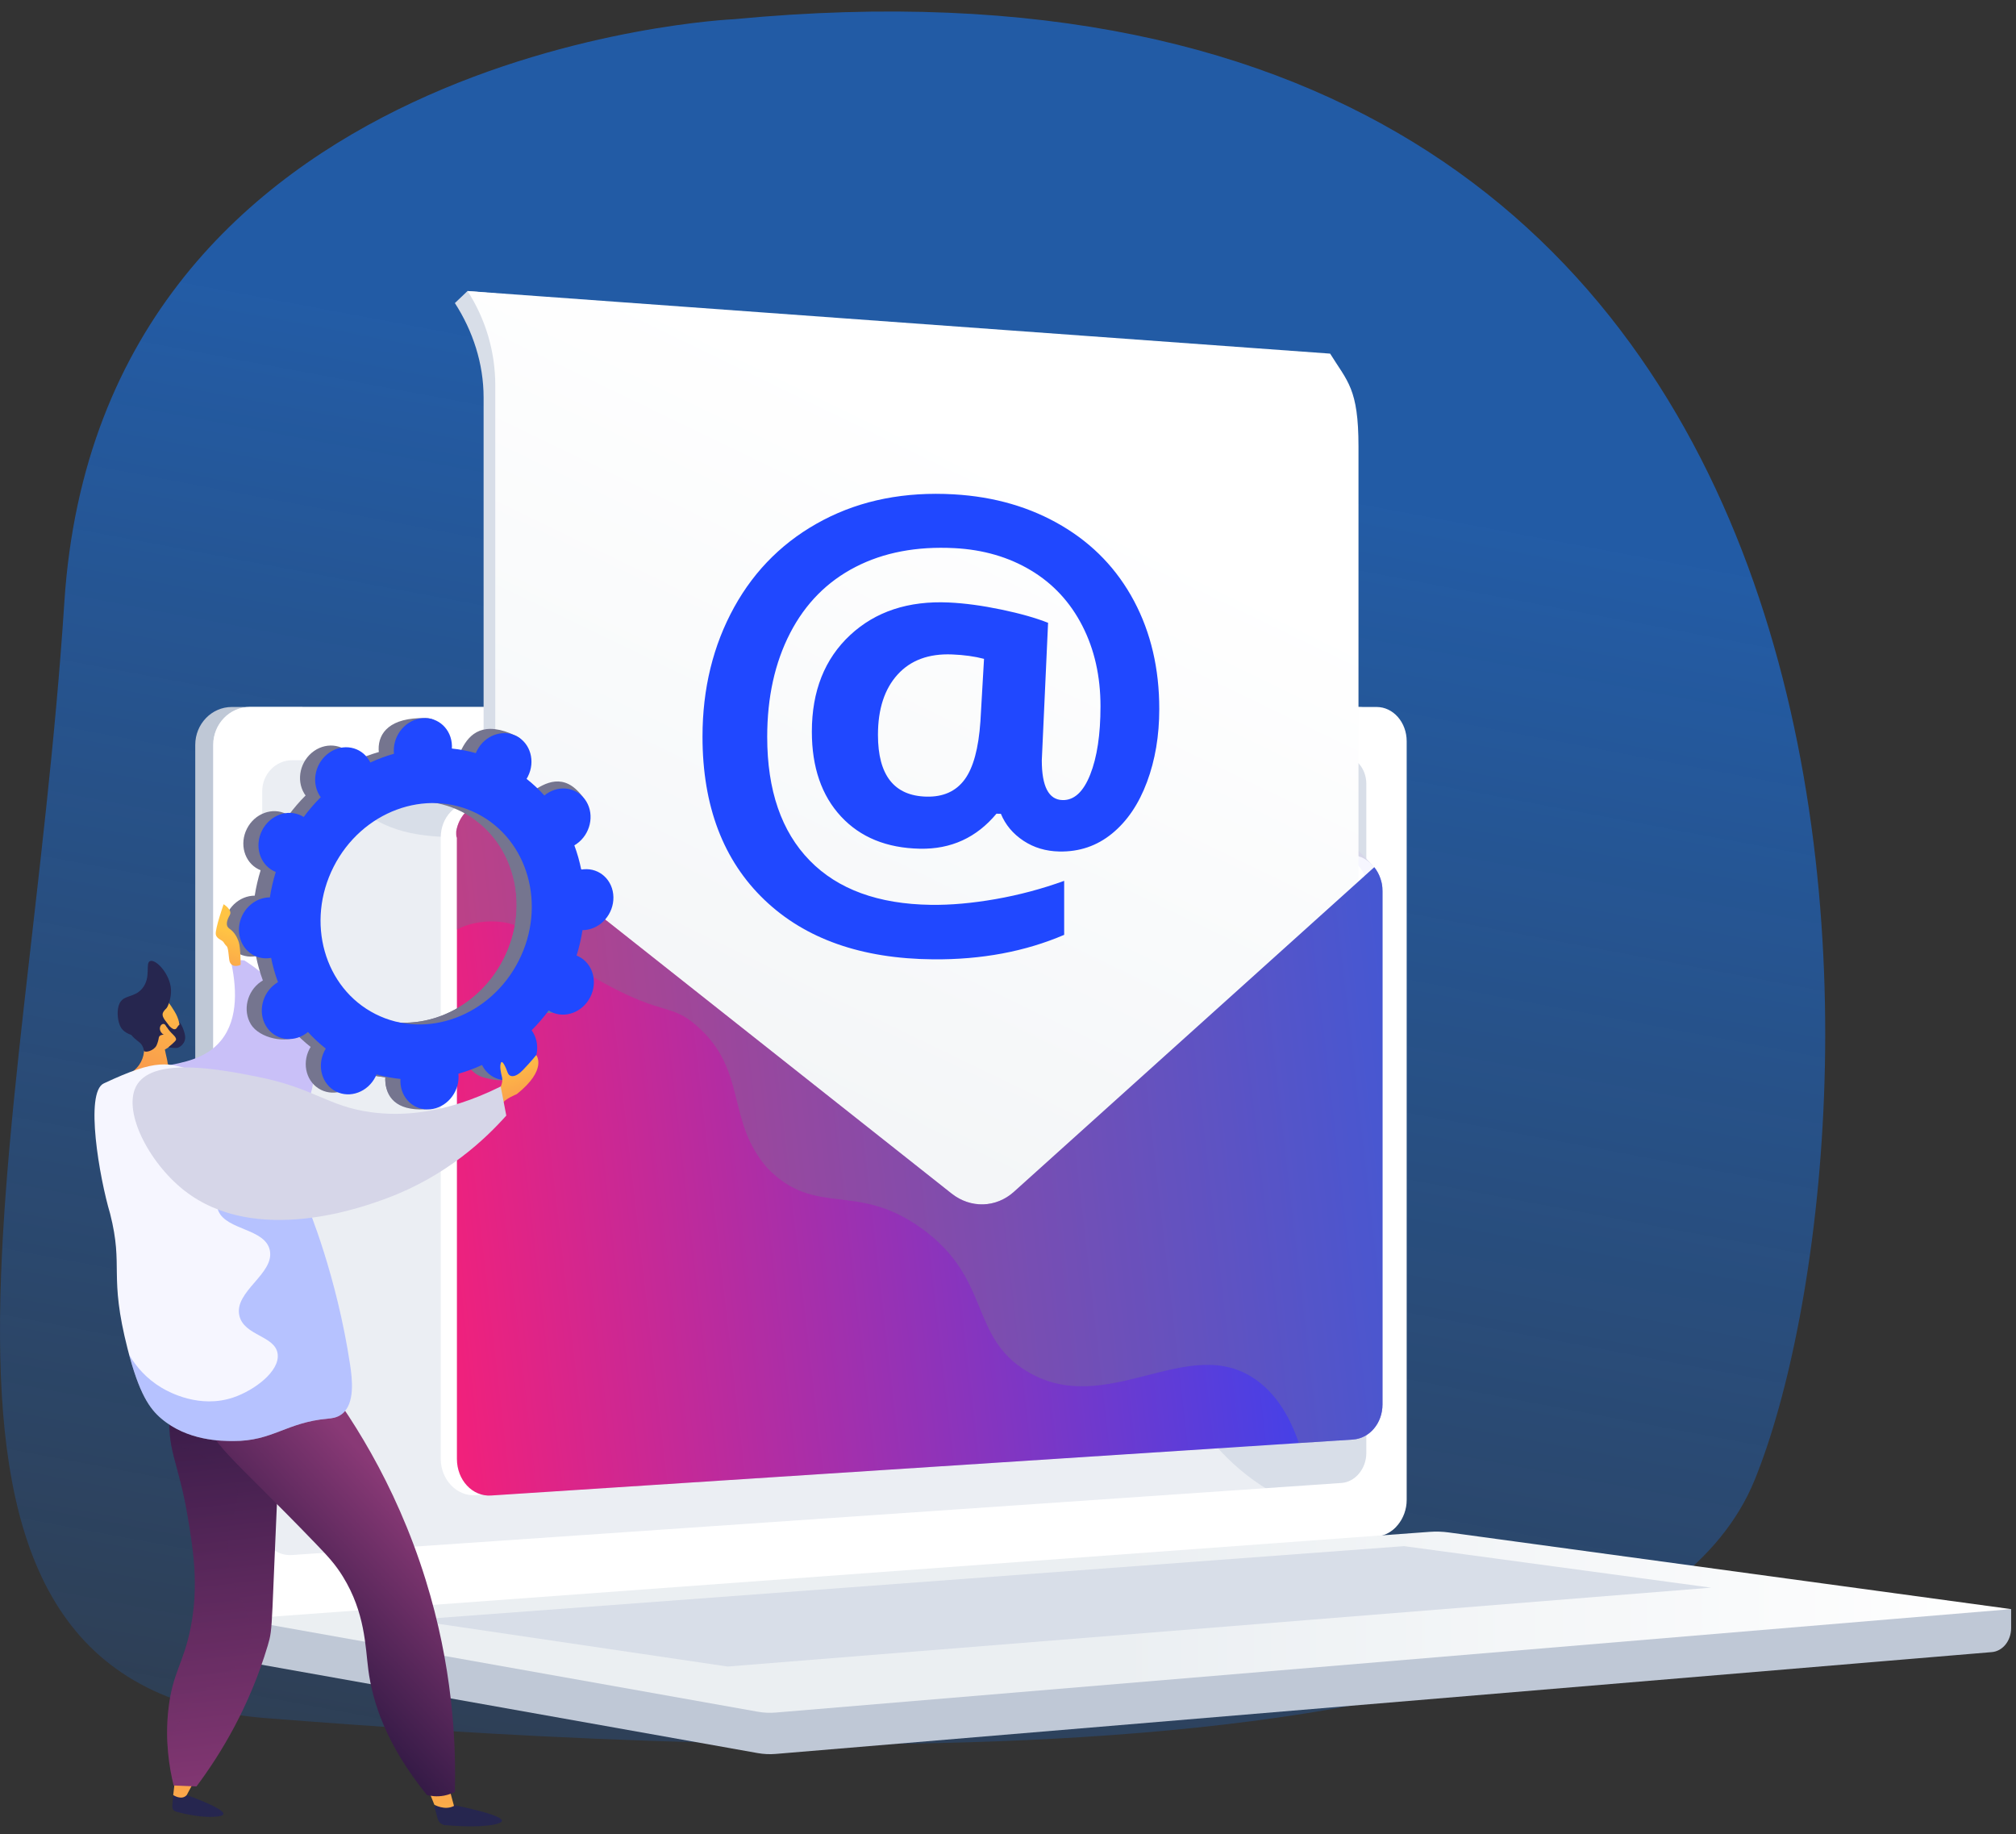 <svg width="166" height="151" viewBox="0 0 166 151" fill="none" xmlns="http://www.w3.org/2000/svg">
<rect x="0" y="0" width="166" height="151" fill="#333333" stroke="none"/>
<path opacity="0.6" d="M60.452 1.58C60.452 1.58 8.259 3.84 5.298 49.587C2.337 95.334 -11.359 138.861 21.955 141.459C55.269 144.058 133.374 149.104 144.479 121.85C155.584 94.597 161.137 -8.017 60.452 1.58Z" fill="url(#paint0_linear)"/>
<path d="M165.599 132.479L19.61 131.217V134.951C19.61 135.965 20.247 136.826 21.109 136.98L62.39 144.332C62.88 144.42 63.377 144.443 63.871 144.401L164.012 136.018C164.906 135.943 165.599 135.079 165.599 134.038V132.479Z" fill="#BFC8D6"/>
<path d="M111.875 126.496L19.087 133.326C17.427 133.448 16.077 132.149 16.077 130.425V61.328C16.077 59.604 17.427 58.206 19.087 58.206H111.875C113.242 58.206 114.349 59.469 114.349 61.028V123.49C114.349 125.049 113.242 126.395 111.875 126.496Z" fill="#BFC8D6"/>
<path d="M113.354 126.496L20.566 133.326C18.906 133.448 17.556 132.149 17.556 130.425V61.328C17.556 59.604 18.906 58.206 20.566 58.206H113.354C114.722 58.206 115.828 59.469 115.828 61.028V123.49C115.828 125.049 114.722 126.395 113.354 126.496Z" fill="white"/>
<path d="M110.464 122.092L24.042 128.025C22.691 128.118 21.592 127.052 21.592 125.644V65.15C21.592 63.742 22.691 62.596 24.042 62.59L110.464 62.217C111.592 62.212 112.505 63.248 112.505 64.53V119.629C112.505 120.912 111.592 122.014 110.464 122.092Z" fill="#D8DEE8"/>
<path d="M70.237 60.096C70.237 60.738 69.76 61.26 69.17 61.261C68.579 61.263 68.1 60.743 68.1 60.099C68.1 59.456 68.579 58.934 69.17 58.934C69.76 58.934 70.237 59.454 70.237 60.096Z" fill="white"/>
<path opacity="0.48" d="M20.566 133.326L112.884 126.53L113.354 126.496C113.981 126.449 114.552 126.139 114.988 125.669C108.345 125.305 104.219 122.948 101.557 120.511C96.212 115.619 97.139 110.795 91.374 107.579C84.185 103.567 78.532 108.65 73.075 103.635C69.768 100.594 71.391 98.326 67.322 93.782C62.814 88.749 59.879 90.441 55.349 85.911C49.621 80.184 52.486 75.728 47.552 71.615C41.566 66.626 35.11 71.244 29.412 66.46C26.954 64.397 25.606 61.396 24.902 58.206H20.566C18.906 58.206 17.556 59.604 17.556 61.329V130.425C17.556 132.149 18.906 133.448 20.566 133.326Z" fill="white"/>
<path d="M117.726 126.117L19.61 133.306L62.391 140.926C62.88 141.013 63.377 141.037 63.871 140.995L165.599 132.479L119.286 126.166C118.769 126.095 118.247 126.079 117.726 126.117Z" fill="url(#paint1_linear)"/>
<path d="M33.926 133.368L115.611 127.294L140.892 130.712L59.911 137.206L33.926 133.368Z" fill="#D8DEE8"/>
<path d="M82.959 40.152L113.035 71.256C112.564 71.79 111.794 71.802 111.039 71.751L40.046 67.018C39.379 66.973 38.764 66.649 38.289 66.154L77.817 39.39C79.386 38.328 81.486 38.639 82.959 40.152Z" fill="#D6D6E8"/>
<path d="M83.486 98.126L113.161 71.403C112.698 70.82 112.037 70.433 111.294 70.388L40.274 66.093C39.595 66.052 38.969 66.297 38.485 66.731L78.355 98.266C79.922 99.505 82.018 99.448 83.486 98.126Z" fill="#F6F6FF"/>
<path d="M83.486 98.126C82.018 99.448 79.922 99.505 78.355 98.266L38.485 66.731C37.895 67.26 37.517 68.072 37.517 68.992V120.117C37.517 121.84 38.835 123.224 40.381 123.124L111.4 118.517C112.778 118.428 113.842 117.166 113.842 115.624V73.39C113.842 72.631 113.584 71.935 113.16 71.402L83.486 98.126Z" fill="#D6D6E8"/>
<path d="M110.078 70.361L39.047 66.066C37.52 65.974 36.29 67.289 36.29 68.965V120.094C36.29 121.817 37.609 123.201 39.154 123.101L110.184 118.494C111.562 118.405 112.627 117.143 112.627 115.601V73.363C112.628 71.775 111.5 70.448 110.078 70.361Z" fill="white"/>
<path d="M110.504 118.081V37.753C110.504 35.032 109.737 32.411 108.311 30.104L38.497 23.96L37.456 24.952C38.938 27.253 39.82 29.929 39.82 32.721V119.632L110.504 118.081Z" fill="#D8DEE8"/>
<path d="M111.86 117.153V36.765C111.86 31.98 110.953 31.422 109.525 29.114L38.497 23.96C39.981 26.263 40.782 28.94 40.782 31.734V118.703L111.86 117.153Z" fill="url(#paint2_linear)"/>
<path d="M113.835 73.39V115.625C113.835 117.169 112.774 118.428 111.396 118.519L106.947 118.807L40.432 123.125C38.888 123.225 37.623 121.841 37.623 120.117V68.994C37.623 68.936 37.572 68.879 37.576 68.822C37.579 68.75 37.557 68.678 37.566 68.608C37.571 68.57 37.562 68.532 37.569 68.494C37.569 68.49 37.562 68.484 37.564 68.481C37.572 68.427 37.579 68.376 37.589 68.325C37.599 68.279 37.608 68.233 37.62 68.189C37.638 68.115 37.657 68.046 37.681 67.976C37.726 67.84 37.779 67.71 37.841 67.585C37.871 67.527 37.901 67.469 37.933 67.413C37.955 67.376 37.977 67.341 38 67.303C38.027 67.261 38.055 67.219 38.085 67.178C38.116 67.136 38.146 67.096 38.177 67.057C38.209 67.018 38.241 66.979 38.275 66.943C38.313 66.901 38.352 66.858 38.392 66.818C38.422 66.788 38.454 66.759 38.486 66.731L78.356 98.266C79.923 99.505 82.018 99.446 83.486 98.124L113.161 71.401C113.374 71.667 113.545 71.975 113.66 72.312C113.691 72.394 113.716 72.481 113.738 72.568C113.749 72.611 113.759 72.654 113.769 72.697C113.777 72.735 113.784 72.774 113.791 72.812C113.799 72.856 113.807 72.904 113.812 72.95C113.819 72.998 113.822 73.046 113.825 73.094C113.833 73.192 113.835 73.291 113.835 73.39Z" fill="url(#paint3_linear)"/>
<path opacity="0.37" d="M113.835 73.39V115.625C113.835 117.169 112.774 118.428 111.396 118.519L106.947 118.807C106.249 116.747 105.167 114.853 103.471 113.631C97.865 109.592 91.124 116.911 84.517 112.875C79.798 109.994 81.632 105.283 75.904 101.147C70.478 97.228 67.203 100.273 63.204 96.189C59.755 92.264 61.577 88.163 57.412 84.49C55.25 82.583 54.736 83.667 49.828 80.994C44.575 78.132 43.974 76.214 41.229 75.9C40.236 75.786 38.807 75.888 37.622 76.533V68.994C37.622 68.936 37.571 68.879 37.575 68.822C37.578 68.75 37.556 68.678 37.565 68.608C37.569 68.57 37.561 68.532 37.568 68.494C37.568 68.49 37.561 68.484 37.563 68.481C37.571 68.427 37.578 68.376 37.588 68.325C37.598 68.279 37.607 68.233 37.618 68.189C37.637 68.115 37.656 68.046 37.679 67.976C37.725 67.84 37.778 67.71 37.84 67.585C37.87 67.527 37.9 67.469 37.932 67.413C37.954 67.376 37.975 67.341 37.999 67.303C38.026 67.261 38.054 67.219 38.084 67.178C38.114 67.136 38.145 67.096 38.176 67.057C38.208 67.018 38.24 66.979 38.273 66.943C38.312 66.901 38.35 66.858 38.391 66.818C38.421 66.788 38.453 66.759 38.485 66.731L78.355 98.266C79.922 99.505 82.016 99.446 83.485 98.124L113.16 71.401C113.371 71.668 113.54 71.977 113.659 72.312C113.688 72.396 113.714 72.482 113.737 72.568C113.748 72.611 113.758 72.654 113.768 72.697C113.776 72.735 113.783 72.774 113.789 72.812C113.798 72.856 113.806 72.904 113.811 72.95C113.818 72.998 113.821 73.046 113.824 73.094C113.833 73.192 113.835 73.291 113.835 73.39Z" fill="#75758F"/>
<path d="M95.456 58.371C95.456 60.572 95.119 62.575 94.444 64.383C93.769 66.195 92.812 67.609 91.571 68.624C90.327 69.643 88.877 70.137 87.221 70.104C86.112 70.081 85.129 69.787 84.271 69.219C83.411 68.65 82.791 67.911 82.413 67.001L82.05 66.992C80.409 68.963 78.311 69.926 75.748 69.875C73.013 69.82 70.844 68.938 69.251 67.222C67.651 65.499 66.849 63.169 66.849 60.237C66.849 56.894 67.903 54.241 70.002 52.287C72.09 50.344 74.8 49.452 78.12 49.603C79.434 49.663 80.877 49.858 82.447 50.185C84.011 50.512 85.294 50.876 86.3 51.276L85.783 62.602C85.783 64.752 86.352 65.842 87.49 65.871C88.445 65.895 89.205 65.195 89.77 63.77C90.334 62.348 90.616 60.476 90.616 58.154C90.616 55.679 90.119 53.471 89.123 51.527C88.125 49.578 86.716 48.057 84.892 46.962C83.06 45.862 80.957 45.25 78.579 45.128C75.479 44.969 72.765 45.482 70.447 46.675C68.115 47.874 66.318 49.688 65.062 52.117C63.803 54.554 63.172 57.407 63.172 60.671C63.172 65.064 64.342 68.46 66.673 70.848C68.99 73.222 72.323 74.435 76.649 74.496C78.274 74.519 80.052 74.361 81.982 74.023C83.902 73.687 85.784 73.186 87.625 72.521V76.966C84.415 78.341 80.821 79.016 76.833 78.982C70.954 78.933 66.31 77.307 62.946 74.087C59.552 70.841 57.845 66.354 57.845 60.649C57.845 56.692 58.718 53.133 60.457 49.984C62.19 46.849 64.643 44.457 67.805 42.806C70.942 41.169 74.523 40.47 78.534 40.699C81.883 40.89 84.851 41.756 87.446 43.291C90.023 44.816 92.001 46.884 93.387 49.497C94.767 52.099 95.456 55.056 95.456 58.371ZM72.292 60.505C72.292 63.826 73.625 65.52 76.279 65.587C77.661 65.622 78.709 65.153 79.427 64.181C80.143 63.211 80.577 61.616 80.729 59.393L81.026 54.243C80.25 54.041 79.373 53.919 78.396 53.88C76.479 53.803 74.981 54.354 73.908 55.537C72.831 56.723 72.292 58.38 72.292 60.505Z" fill="#2048FF"/>
<path d="M9.884 95.826C8.23 92.521 8.487 90.765 9.095 89.763C10.751 87.031 15.779 88.629 18.195 85.671C19.692 83.837 19.47 81.128 18.983 78.989C19.362 79.016 19.74 79.043 20.119 79.07C24.217 81.68 26.484 86.013 25.706 89.586C24.619 94.577 17.456 98.7 9.884 95.826Z" fill="#C9C0F8"/>
<path d="M44.105 83.156C45.264 83.744 46.72 83.204 47.358 81.949C47.995 80.694 47.572 79.199 46.413 78.611C46.353 78.581 46.291 78.555 46.23 78.53C46.446 77.835 46.608 77.135 46.717 76.435C46.783 76.435 46.85 76.434 46.918 76.428C48.24 76.311 49.289 75.095 49.262 73.714C49.234 72.332 48.14 71.308 46.818 71.426C46.748 71.432 46.681 71.443 46.613 71.455C46.475 70.771 46.286 70.102 46.047 69.455C46.108 69.42 46.168 69.383 46.227 69.341C47.358 68.549 47.72 66.985 47.035 65.847C46.35 64.71 44.877 64.431 43.746 65.224C43.688 65.264 43.633 65.308 43.579 65.353C43.132 64.859 42.642 64.401 42.112 63.983C42.149 63.922 42.186 63.86 42.219 63.795C42.856 62.54 43.689 61.169 42.52 60.599C39.818 59.28 38.658 60.409 38.021 61.664C37.988 61.729 37.959 61.795 37.933 61.861C37.283 61.68 36.624 61.555 35.961 61.485C35.965 61.416 35.968 61.346 35.967 61.275C35.94 59.893 36.349 59.146 35.022 59.12C32.127 59.064 31.151 60.32 31.178 61.702C31.18 61.774 31.186 61.844 31.193 61.914C30.53 62.103 29.878 62.345 29.244 62.638C29.214 62.576 29.183 62.515 29.147 62.455C28.462 61.318 26.989 61.038 25.858 61.831C24.727 62.624 24.365 64.188 25.05 65.326C25.085 65.384 25.124 65.438 25.163 65.492C24.662 65.993 24.193 66.537 23.759 67.121C23.703 67.086 23.646 67.052 23.586 67.021C22.427 66.432 20.971 66.972 20.333 68.228C19.696 69.483 20.119 70.978 21.278 71.566C21.338 71.596 21.399 71.622 21.46 71.647C21.245 72.341 21.083 73.041 20.974 73.741C20.907 73.741 20.841 73.743 20.773 73.749C19.451 73.867 18.401 75.082 18.429 76.463C18.456 77.844 19.551 78.868 20.874 78.75C20.943 78.744 21.011 78.733 21.078 78.721C21.216 79.406 21.405 80.074 21.645 80.721C21.584 80.757 21.523 80.793 21.464 80.835C20.333 81.627 19.971 83.192 20.657 84.329C21.342 85.466 23.61 85.995 24.741 85.202C24.799 85.161 24.058 84.868 24.112 84.824C24.559 85.318 25.049 85.776 25.579 86.194C25.541 86.255 25.505 86.317 25.472 86.382C24.835 87.637 25.258 89.131 26.417 89.72C27.576 90.308 29.032 89.768 29.67 88.513C29.703 88.448 29.731 88.382 29.758 88.315C30.408 88.497 31.067 88.622 31.73 88.691C31.725 88.761 31.722 88.831 31.724 88.902C31.751 90.283 32.846 91.307 34.168 91.189C35.49 91.071 36.54 89.856 36.512 88.475C36.511 88.403 36.505 88.332 36.497 88.262C37.16 88.073 37.812 87.831 38.446 87.539C38.477 87.6 38.508 87.661 38.544 87.721C39.229 88.858 40.701 89.137 41.833 88.344C42.964 87.552 43.326 85.987 42.62 84.85C42.605 84.792 42.567 84.737 42.528 84.684C43.029 84.183 43.498 83.638 43.932 83.055C43.988 83.091 44.044 83.125 44.105 83.156ZM29.655 83.339C25.447 81.202 23.911 75.776 26.224 71.219C28.538 66.662 33.825 64.701 38.034 66.837C42.242 68.974 43.778 74.4 41.465 78.957C39.151 83.514 33.864 85.475 29.655 83.339Z" fill="#75758F"/>
<path d="M46.917 76.428C48.24 76.311 49.289 75.095 49.261 73.714C49.234 72.332 48.139 71.308 46.817 71.426C46.748 71.432 46.68 71.443 46.612 71.455C46.474 70.771 46.285 70.103 46.046 69.455C46.107 69.42 46.168 69.383 46.226 69.341C47.358 68.549 48.758 66.634 47.959 65.573C46.444 63.56 44.876 64.431 43.745 65.224C43.688 65.264 43.633 65.308 43.579 65.353C43.132 64.859 42.642 64.401 42.111 63.983C42.149 63.922 42.185 63.86 42.218 63.795C42.565 63.112 42.595 62.359 42.367 61.719C41.274 63.642 40.196 65.573 39.137 67.515C42.494 69.976 43.563 74.824 41.465 78.957C39.686 82.46 36.151 84.427 32.7 84.18C32.546 84.58 32.394 84.981 32.229 85.376C31.782 86.45 31.274 87.501 30.765 88.551C31.085 88.611 31.407 88.658 31.729 88.692C31.725 88.762 31.722 88.832 31.723 88.903C31.75 90.284 32.589 91.457 34.986 91.33C36.312 91.26 36.54 89.857 36.512 88.475C36.511 88.403 36.505 88.332 36.497 88.262C37.16 88.073 37.812 87.832 38.446 87.539C38.477 87.601 38.508 87.662 38.544 87.721C39.229 88.859 41.605 89.342 42.737 88.549C43.868 87.757 43.326 85.988 42.641 84.851C42.606 84.793 42.567 84.738 42.528 84.684C43.029 84.183 43.498 83.639 43.932 83.055C43.988 83.091 44.045 83.125 44.105 83.155C45.265 83.744 46.721 83.204 47.358 81.948C47.995 80.693 47.572 79.199 46.413 78.61C46.353 78.58 46.292 78.554 46.231 78.529C46.446 77.835 46.609 77.135 46.718 76.435C46.782 76.435 46.849 76.434 46.917 76.428Z" fill="#75758F"/>
<path d="M45.352 83.297C46.511 83.886 47.967 83.346 48.604 82.09C49.242 80.835 48.818 79.341 47.66 78.752C47.6 78.722 47.538 78.696 47.477 78.671C47.693 77.977 47.855 77.277 47.964 76.577C48.03 76.577 48.097 76.576 48.164 76.57C49.487 76.452 50.536 75.237 50.509 73.855C50.481 72.474 49.386 71.45 48.064 71.568C47.995 71.574 47.927 71.585 47.86 71.597C47.722 70.912 47.532 70.243 47.293 69.597C47.354 69.561 47.415 69.524 47.474 69.483C48.605 68.69 48.967 67.126 48.282 65.989C47.596 64.851 46.124 64.572 44.992 65.365C44.935 65.406 44.88 65.45 44.826 65.494C44.379 65.001 43.889 64.542 43.359 64.124C43.396 64.063 43.432 64.001 43.465 63.936C44.103 62.681 43.679 61.187 42.521 60.598C41.361 60.01 39.905 60.55 39.268 61.806C39.235 61.87 39.206 61.936 39.179 62.003C38.529 61.821 37.87 61.696 37.207 61.627C37.211 61.557 37.214 61.487 37.213 61.416C37.186 60.035 36.091 59.011 34.769 59.129C33.446 59.246 32.397 60.462 32.425 61.843C32.426 61.915 32.432 61.986 32.44 62.056C31.776 62.245 31.125 62.486 30.491 62.779C30.46 62.717 30.429 62.656 30.393 62.596C29.708 61.459 28.235 61.18 27.104 61.973C25.973 62.766 25.611 64.33 26.296 65.467C26.332 65.525 26.37 65.579 26.409 65.633C25.908 66.134 25.439 66.679 25.005 67.262C24.949 67.227 24.892 67.193 24.832 67.162C23.673 66.574 22.217 67.114 21.579 68.369C20.942 69.624 21.365 71.119 22.524 71.707C22.584 71.737 22.645 71.763 22.706 71.788C22.491 72.483 22.329 73.183 22.22 73.883C22.153 73.883 22.087 73.884 22.019 73.89C20.697 74.008 19.647 75.223 19.675 76.604C19.702 77.986 20.797 79.01 22.119 78.891C22.189 78.885 22.256 78.874 22.324 78.862C22.462 79.547 22.651 80.216 22.89 80.862C22.829 80.898 22.769 80.935 22.71 80.976C21.579 81.769 21.217 83.333 21.902 84.47C22.587 85.608 24.06 85.887 25.191 85.094C25.249 85.053 25.304 85.009 25.358 84.965C25.805 85.458 26.295 85.916 26.825 86.334C26.788 86.395 26.751 86.458 26.718 86.522C26.081 87.777 26.504 89.272 27.663 89.861C28.822 90.449 30.278 89.909 30.916 88.653C30.949 88.588 30.977 88.523 31.004 88.456C31.654 88.638 32.313 88.763 32.976 88.832C32.971 88.902 32.968 88.972 32.97 89.043C32.997 90.424 34.092 91.448 35.414 91.33C36.736 91.213 37.786 89.997 37.758 88.616C37.757 88.544 37.751 88.473 37.743 88.403C38.407 88.214 39.058 87.973 39.692 87.68C39.723 87.742 39.754 87.803 39.79 87.862C40.475 88.999 41.947 89.279 43.079 88.486C44.21 87.693 44.572 86.129 43.886 84.992C43.851 84.933 43.813 84.879 43.774 84.825C44.275 84.324 44.744 83.779 45.178 83.196C45.234 83.232 45.291 83.267 45.352 83.297ZM30.902 83.481C26.693 81.344 25.157 75.918 27.471 71.361C29.785 66.804 35.072 64.843 39.281 66.979C43.489 69.116 45.025 74.542 42.711 79.099C40.398 83.656 35.11 85.617 30.902 83.481Z" fill="#2048FF"/>
<path d="M14.264 147.788L14.187 148.712C14.171 148.912 14.297 149.096 14.49 149.15C15.172 149.339 16.775 149.723 18.026 149.535C19.661 149.291 15.375 147.788 15.375 147.788H14.264V147.788Z" fill="#26264F"/>
<path d="M14.464 146.039L14.264 147.788C14.264 147.788 14.955 148.257 15.375 147.788L16.229 146.199L14.464 146.039Z" fill="url(#paint4_linear)"/>
<path d="M35.765 148.722L36.049 149.767C36.136 150.047 36.382 150.245 36.674 150.269C37.694 150.354 40.061 150.494 41.111 150.095C42.469 149.577 37.127 148.567 37.127 148.567L35.765 148.722Z" fill="#26264F"/>
<path d="M35.261 147.334L35.765 148.583C35.765 148.583 36.621 149.084 37.383 148.683L36.967 147.152L35.261 147.334Z" fill="url(#paint5_linear)"/>
<path d="M15.488 111.478C14.937 112.514 14.256 114.091 14.018 116.081C13.648 119.186 14.705 120.38 15.439 124.76C15.906 127.547 16.395 130.468 15.703 133.992C15.119 136.971 14.225 137.661 13.875 140.663C13.57 143.279 13.93 145.498 14.297 146.999C14.925 147.024 15.552 147.05 16.179 147.076C18.235 144.332 20.555 140.466 22.045 135.486C22.512 133.925 22.298 134.257 23.053 118.352C23.134 116.635 23.232 114.626 21.901 113.129C20.062 111.062 16.704 111.327 15.488 111.478Z" fill="url(#paint6_linear)"/>
<path d="M17.997 110.608C16.398 111.774 16.32 114.441 16.665 116.138C17.216 118.85 18.996 119.812 26.006 127.099C27.01 128.143 27.603 128.777 28.233 129.798C30.07 132.773 30.078 135.552 30.328 137.475C30.661 140.033 31.748 143.594 35.158 147.787C35.455 147.863 35.969 147.951 36.583 147.831C36.948 147.759 37.241 147.635 37.454 147.524C37.566 143.331 37.245 137.141 35.047 130.064C32.537 121.984 28.637 116.151 25.882 112.655C23.035 110.021 19.735 109.34 17.997 110.608Z" fill="url(#paint7_linear)"/>
<path d="M14.762 85.177C14.967 84.254 14.474 83.436 14.365 83.26C13.912 82.523 13.8 82.425 13.597 82.304L13.314 82.151C13.314 82.151 13.298 82.145 13.281 82.14C13.102 82.088 12.504 82.102 12.384 82.135C12.002 82.239 11.677 83.837 11.918 86.057C11.906 86.143 11.896 86.23 11.885 86.317C11.874 86.414 11.864 86.51 11.854 86.606C11.775 87.393 11.288 88.082 10.576 88.426C9.217 89.084 9.058 89.38 9.094 89.522C9.188 89.892 10.773 89.838 11.913 89.642C14.401 89.214 15.909 90.043 15.753 89.604C15.685 89.412 14.348 88.751 13.761 87.457C13.907 87.779 13.637 86.76 13.575 86.412C13.728 86.322 14.611 85.858 14.762 85.177Z" fill="url(#paint8_linear)"/>
<path d="M14.081 81.474C14.116 82.165 13.832 82.919 13.673 83.046C13.653 83.063 13.537 83.165 13.438 83.334C13.425 83.357 13.413 83.383 13.404 83.417C13.277 83.86 13.996 84.334 13.873 84.536C13.784 84.683 13.304 84.519 13.255 84.645C13.208 84.762 13.612 84.978 13.56 85.119C13.52 85.225 13.275 85.144 13.132 85.311C13.061 85.395 13.086 85.456 13.02 85.703C12.982 85.842 12.927 85.995 12.883 86.082C12.667 86.5 12 86.685 11.861 86.53C11.822 86.487 11.851 86.447 11.806 86.298C11.806 86.298 11.764 86.159 11.656 86.002C11.504 85.777 11.158 85.63 10.804 85.204C10.149 84.985 9.956 84.608 9.897 84.48C9.876 84.434 9.863 84.4 9.853 84.375C9.661 83.876 9.62 83.129 9.823 82.657C10.163 81.866 11.047 82.184 11.712 81.382C12.479 80.457 11.927 79.281 12.363 79.124C12.843 78.95 14.014 80.198 14.081 81.474Z" fill="#26264F"/>
<path d="M13.616 84.387C13.434 84.164 13.149 84.399 13.164 84.7C13.179 85 13.487 85.297 13.767 85.222C14.046 85.147 13.861 84.688 13.616 84.387Z" fill="url(#paint9_linear)"/>
<path d="M13.451 83.892L13.872 84.381C13.872 84.381 14.33 84.983 14.558 84.626C14.744 84.336 14.796 84.339 14.81 84.35C14.812 84.352 14.813 84.355 14.814 84.355C14.817 84.354 14.776 84.218 14.74 84.097C14.853 84.242 15.01 84.477 15.116 84.799C15.218 85.112 15.327 85.448 15.166 85.785C15.157 85.804 14.979 86.163 14.614 86.267C14.614 86.267 14.471 86.309 13.852 86.234C13.852 86.234 14.495 85.712 14.498 85.595C14.509 85.28 14.064 85.134 13.705 84.508C13.566 84.267 13.492 84.045 13.451 83.892Z" fill="#26264F"/>
<path d="M21.609 91.263C20.513 90.332 18.747 89.081 16.306 88.276C13.796 87.449 12.987 87.118 8.545 89.197C6.96 89.939 8.19 96.984 9.066 99.919C10.204 104.399 8.927 104.878 10.515 111.086C11.463 114.792 12.338 115.984 13.274 116.783C15.435 118.629 18.227 118.638 19.203 118.641C22.48 118.652 23.54 117.106 27.022 116.795C27.276 116.773 27.735 116.739 28.151 116.421C29.263 115.569 28.995 113.474 28.83 112.372C27.72 104.988 25.359 99.395 25.359 99.395C24.45 97.245 23.212 94.464 21.609 91.263Z" fill="#F6F6FF"/>
<path opacity="0.3" d="M28.83 112.372C27.72 104.987 25.359 99.395 25.359 99.395C24.598 97.591 23.6 95.341 22.354 92.775C18.175 96.622 17.501 98.613 17.989 99.716C18.691 101.303 21.843 101.14 22.218 102.941C22.62 104.874 19.253 106.323 19.709 108.317C20.091 109.984 22.67 109.957 22.863 111.471C23.047 112.904 20.936 114.473 19.207 115.055C16.447 115.985 13.955 114.636 13.329 114.267C12.075 113.526 11.222 112.531 10.643 111.563C11.542 114.893 12.381 116.021 13.274 116.783C15.435 118.629 18.227 118.638 19.204 118.641C22.48 118.652 23.541 117.106 27.023 116.795C27.276 116.773 27.736 116.739 28.151 116.421C29.263 115.568 28.995 113.474 28.83 112.372Z" fill="#2048FF"/>
<path opacity="0.3" d="M20.557 135.492C21.403 132.537 18.286 130.999 18.816 126.48C19.059 124.407 19.801 124.008 19.533 122.794C19.11 120.88 16.775 119.651 14.076 118.84C14.344 120.401 14.96 121.902 15.439 124.761C15.906 127.548 16.395 130.469 15.703 133.993C15.119 136.972 14.225 137.662 13.875 140.664C13.745 141.78 13.74 142.818 13.801 143.764C14.159 142.851 14.651 141.88 15.334 140.92C17.685 137.616 19.882 137.849 20.557 135.492Z" fill="url(#paint10_linear)"/>
<path d="M41.107 89.721C41.107 89.721 41.448 89.162 41.342 88.712C41.235 88.262 41.131 87.808 41.247 87.508C41.362 87.208 41.673 87.941 41.802 88.31C41.931 88.678 42.392 88.785 43.051 88.103C43.71 87.421 44.155 86.864 44.155 86.864C44.155 86.864 45.113 88.048 42.547 90.084C42.547 90.084 41.56 90.479 41.359 90.86C41.158 91.241 41.233 91.002 41.233 91.002L40.509 90.44L41.107 89.721Z" fill="url(#paint11_linear)"/>
<path d="M11.307 89.267C12.771 86.999 18.243 88.07 21.066 88.623C25.911 89.571 26.933 91.074 30.549 91.569C32.917 91.892 36.503 91.798 41.229 89.451C41.382 90.249 41.536 91.047 41.689 91.845C40 93.742 36.781 96.825 31.838 98.657C29.982 99.345 21.076 102.647 15.174 98.013C12.192 95.672 9.987 91.314 11.307 89.267Z" fill="#D6D6E8"/>
<path d="M18.93 79.225C18.823 79.008 18.838 78.07 18.667 77.905C18.387 77.634 18.487 77.553 18.145 77.367C17.97 77.271 17.801 77.128 17.77 76.923C17.702 76.472 18.413 74.446 18.413 74.446C18.413 74.446 19.161 74.908 18.924 75.329C18.687 75.75 18.525 76.207 18.902 76.466C19.279 76.725 19.527 77.137 19.671 77.593C19.815 78.049 19.813 79.434 19.813 79.434C19.813 79.434 19.184 79.744 18.93 79.225Z" fill="url(#paint12_linear)"/>
<defs>
<linearGradient id="paint0_linear" x1="108.881" y1="40.373" x2="78.375" y2="202.487" gradientUnits="userSpaceOnUse">
<stop stop-color="#1877F2"/>
<stop offset="1" stop-color="#1877F2" stop-opacity="0"/>
</linearGradient>
<linearGradient id="paint1_linear" x1="19.61" y1="133.556" x2="165.599" y2="133.556" gradientUnits="userSpaceOnUse">
<stop offset="0.494" stop-color="#EBEFF2"/>
<stop offset="1" stop-color="white"/>
</linearGradient>
<linearGradient id="paint2_linear" x1="89.588" y1="40.759" x2="46.329" y2="130.219" gradientUnits="userSpaceOnUse">
<stop stop-color="white"/>
<stop offset="0.996" stop-color="#EBEFF2"/>
</linearGradient>
<linearGradient id="paint3_linear" x1="33.455" y1="94.931" x2="118.755" y2="85.122" gradientUnits="userSpaceOnUse">
<stop stop-color="#F52079"/>
<stop offset="1" stop-color="#2048FF"/>
</linearGradient>
<linearGradient id="paint4_linear" x1="15.215" y1="153.289" x2="15.298" y2="136.56" gradientUnits="userSpaceOnUse">
<stop stop-color="#FFC444"/>
<stop offset="0.996" stop-color="#F36F56"/>
</linearGradient>
<linearGradient id="paint5_linear" x1="36.297" y1="152.985" x2="36.374" y2="137.548" gradientUnits="userSpaceOnUse">
<stop stop-color="#FFC444"/>
<stop offset="0.996" stop-color="#F36F56"/>
</linearGradient>
<linearGradient id="paint6_linear" x1="16.466" y1="112.219" x2="20.614" y2="149.853" gradientUnits="userSpaceOnUse">
<stop stop-color="#311944"/>
<stop offset="1" stop-color="#893976"/>
</linearGradient>
<linearGradient id="paint7_linear" x1="22.011" y1="134.263" x2="33.583" y2="123.715" gradientUnits="userSpaceOnUse">
<stop stop-color="#311944"/>
<stop offset="1" stop-color="#893976"/>
</linearGradient>
<linearGradient id="paint8_linear" x1="15.57" y1="81.109" x2="9.76" y2="96.739" gradientUnits="userSpaceOnUse">
<stop stop-color="#FFC444"/>
<stop offset="0.996" stop-color="#F36F56"/>
</linearGradient>
<linearGradient id="paint9_linear" x1="14.999" y1="80.897" x2="9.189" y2="96.527" gradientUnits="userSpaceOnUse">
<stop stop-color="#FFC444"/>
<stop offset="0.996" stop-color="#F36F56"/>
</linearGradient>
<linearGradient id="paint10_linear" x1="14.379" y1="112.449" x2="18.526" y2="150.082" gradientUnits="userSpaceOnUse">
<stop stop-color="#311944"/>
<stop offset="1" stop-color="#893976"/>
</linearGradient>
<linearGradient id="paint11_linear" x1="41.673" y1="86.918" x2="44.816" y2="95.03" gradientUnits="userSpaceOnUse">
<stop stop-color="#FFC444"/>
<stop offset="0.996" stop-color="#F36F56"/>
</linearGradient>
<linearGradient id="paint12_linear" x1="19.194" y1="76.704" x2="16.35" y2="84.954" gradientUnits="userSpaceOnUse">
<stop stop-color="#FFC444"/>
<stop offset="0.996" stop-color="#F36F56"/>
</linearGradient>
</defs>
</svg>
